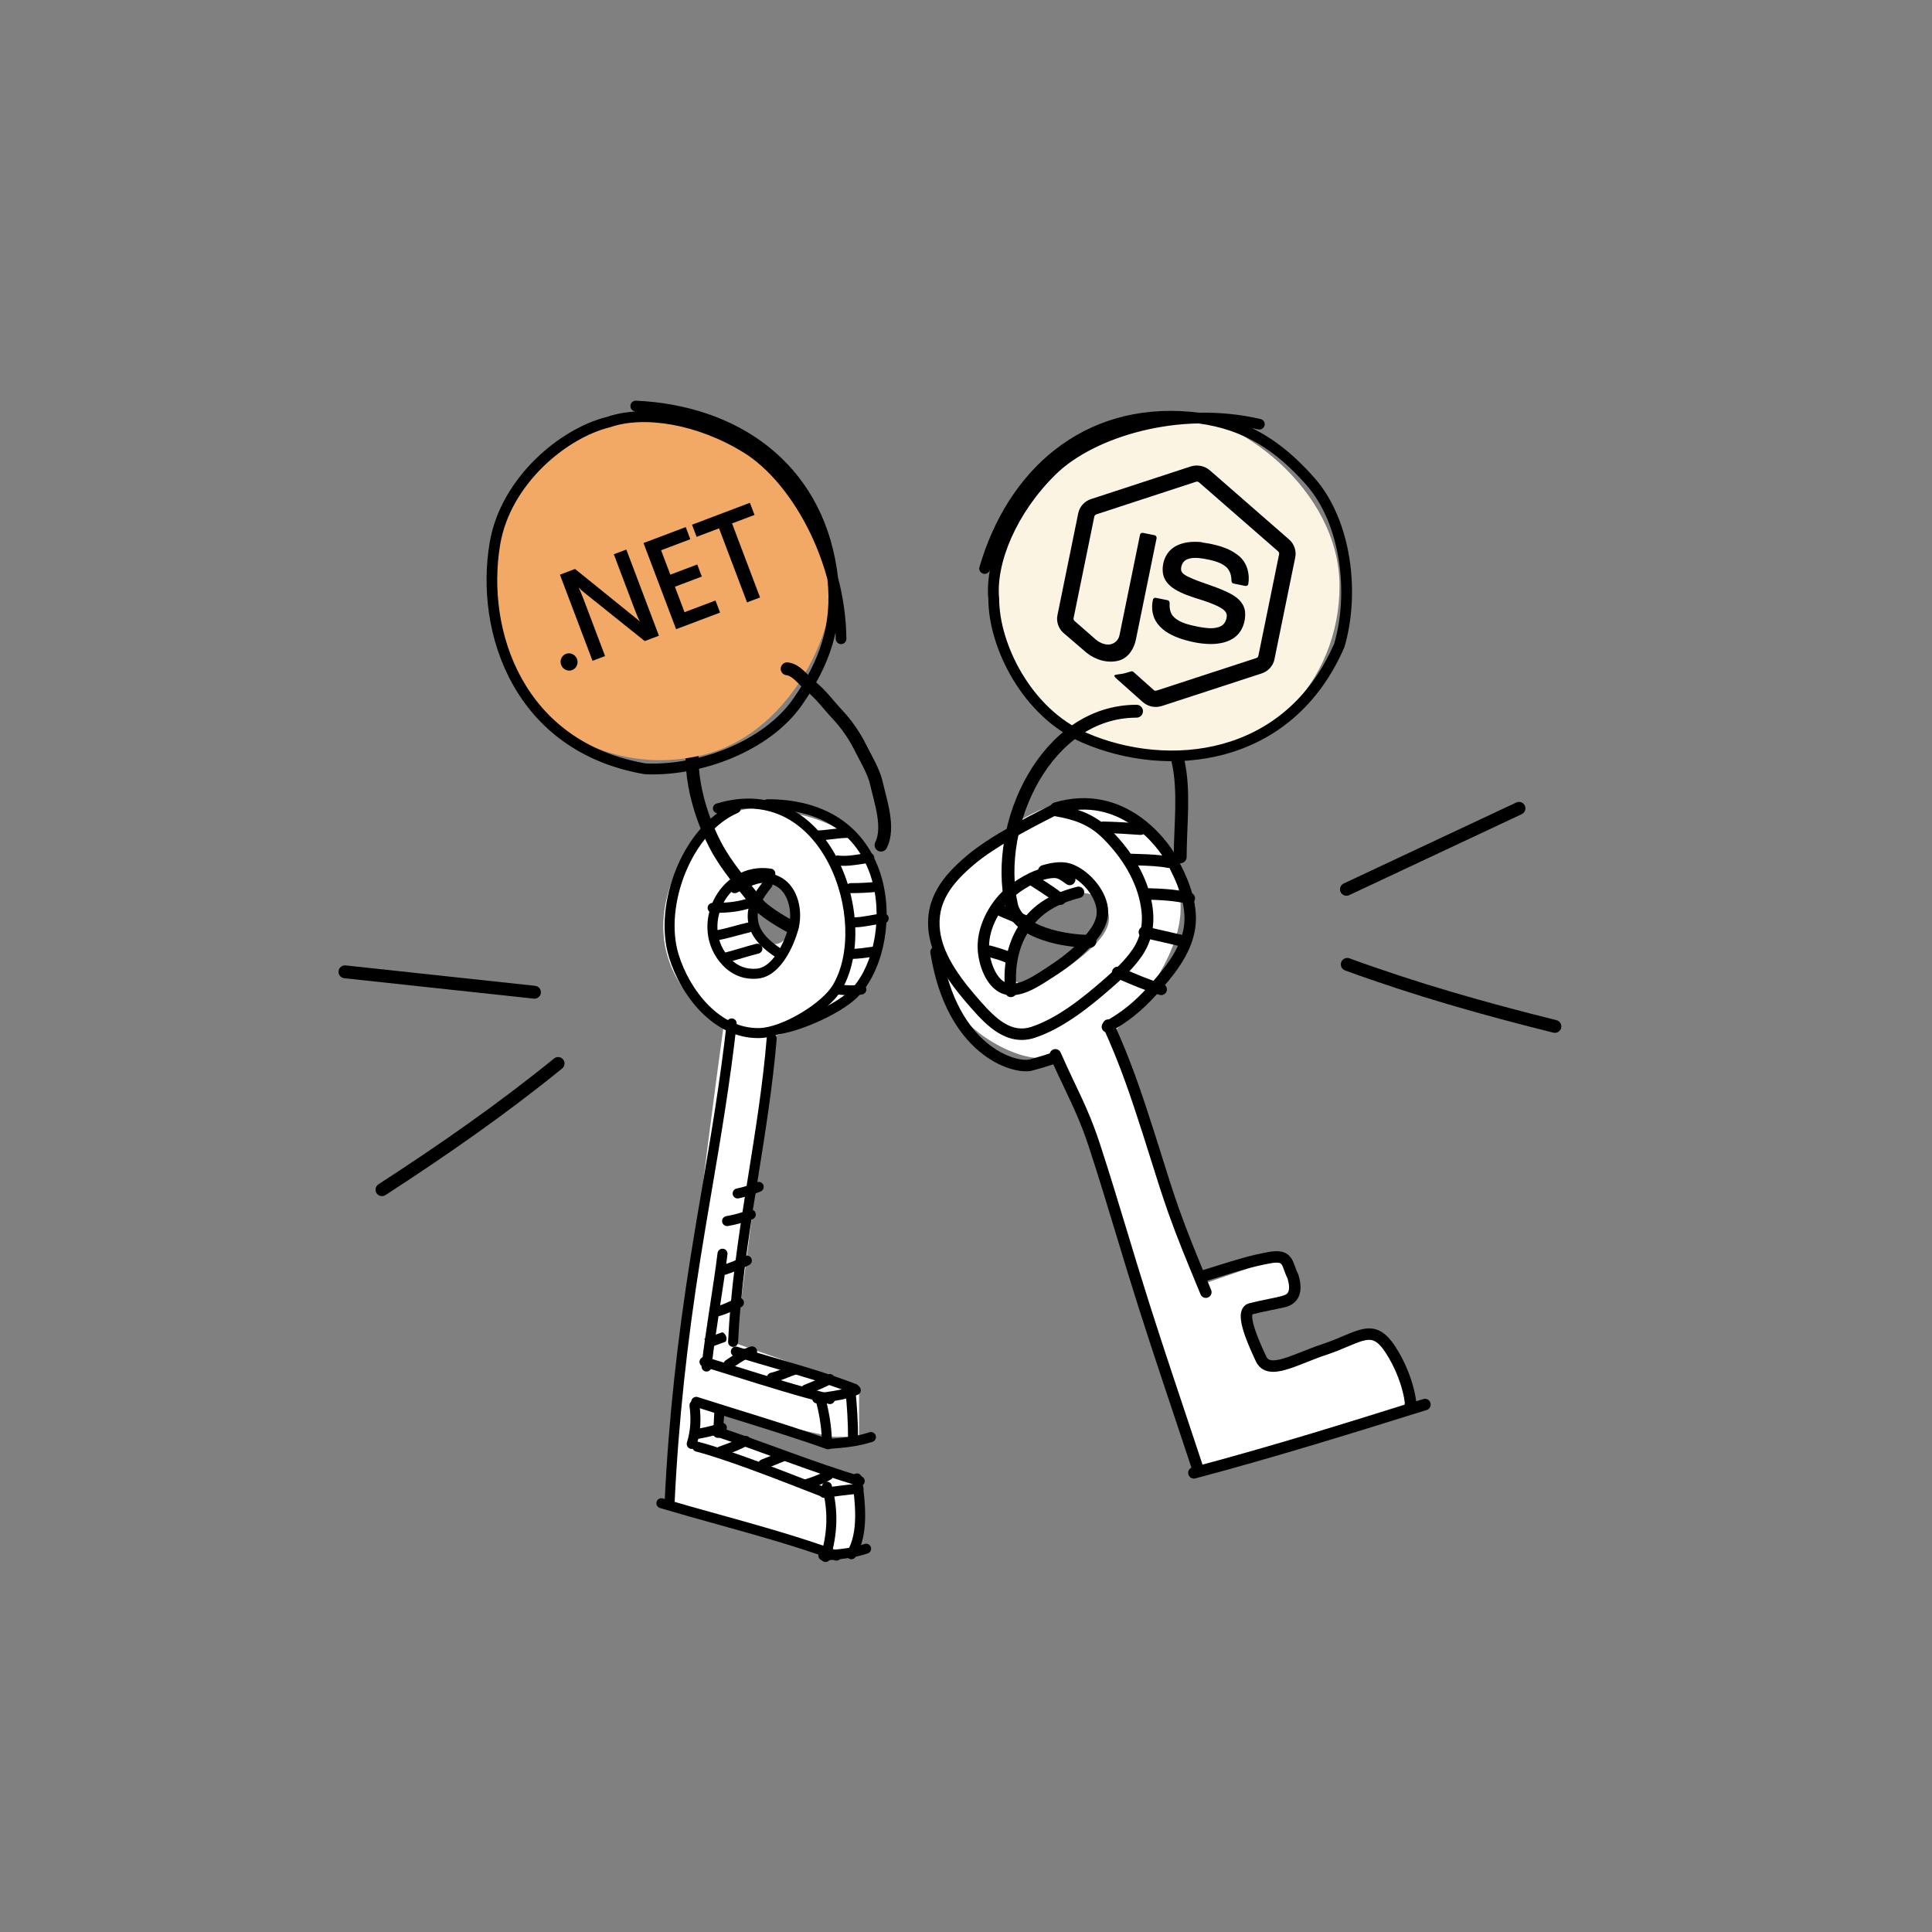 <svg fill="none" viewBox="0 0 150 150" xmlns="http://www.w3.org/2000/svg" xmlns:xlink="http://www.w3.org/1999/xlink"><rect x="0" y="0" width="150" height="150" fill="#808080" stroke="none"/><clipPath id="a"><path d="m0 0h19.065v19.065h-19.065z" transform="matrix(.98 .2 -.2 .98 83.814 34.254)"/></clipPath><clipPath id="b"><path d="m0 0h18.163v19.461h-18.163z" transform="matrix(.935 -.354 .354 .935 39.025 39.612)"/></clipPath><g clip-rule="evenodd" fill-rule="evenodd"><path d="m93.209 114.018 16.404-5.148-2.422-5.235-8.623 2.555-2.054-4.6 4.403-1.442-1.467-2.545-6.239 2.152-6.578-19.792c1.57-1.529 4.771-5.474 5.016-9.026.306-4.44-3.791-8.734-7.79-8.796-4-.062-9.982 5.258-10.789 6.97-.808 1.712-.943 6.104 1.014 9.064 1.957 2.96 6.665 4.857 7.962 3.561zm-14.796-38.294c1.138 1.529 2.729.68 4.751-.825 2.021-1.504 3.707-3.095 2.57-4.624-1.138-1.529-2.531-1.037-4.552.467s-3.906 3.453-2.768 4.981z" fill="#fff"/><path d="m85.176 68.584c.493.634.856 1.416.864 2.206.006.658-.254 1.247-.581 1.743-.327.496-.744.933-1.095 1.289-.848.857-1.839 1.555-2.817 2.183-.042.027-.086.056-.132.085-.425.274-1.008.651-1.618.901-.666.273-1.489.447-2.22.041-.617-.343-1.029-.977-1.286-1.61-.259-.641-.386-1.346-.39-1.917-.01-1.781 1.051-3.646 2.401-4.702.45-.352 1.012-.725 1.615-1.013.222-.106.454-.203.691-.283.035-.153.15-.282.311-.328.684-.195 1.579-.396 2.42-.048.679.281 1.342.817 1.836 1.454zm-1.683-.367c.016.111-.009.228-.08.326-.144.199-.422.244-.621.1-.029-.021-.057-.041-.084-.061-.369-.268-.574-.416-.858-.413-.478.006-1.014.167-1.55.423-.532.254-1.039.589-1.45.911-1.171.916-2.068 2.535-2.06 3.996.003.46.108 1.053.325 1.589.22.543.528.964.893 1.167.367.204.857.157 1.451-.086.529-.217 1.042-.548 1.475-.827.045-.029.089-.057.132-.085.961-.617 1.887-1.273 2.664-2.059.348-.352.711-.737.985-1.153.274-.416.438-.831.434-1.245-.005-.532-.258-1.13-.676-1.669-.284-.366-.628-.682-.981-.913z" fill="#000"/><path d="m84.166 69.17c.061.238-.083.48-.321.541-1.681.429-3.018 1.125-3.956 2.561-.888 1.36-1.13 3.013-.959 4.654.026.244-.152.463-.396.489-.244.025-.463-.152-.489-.396-.186-1.778.067-3.654 1.099-5.233 1.103-1.69 2.677-2.476 4.481-2.936.238-.061.48.083.541.321z" fill="#000"/><path d="m81.87 62.461c1.671.267 3.084.702 4.382 1.992 1.55 1.541 2.837 3.544 3.204 5.785.229 1.396.044 2.743-.783 3.963-.661.975-1.544 1.781-2.38 2.508-1.657 1.443-3.719 3.121-5.931 3.858-1.084.361-2.037.12-2.85-.371-.795-.48-1.476-1.211-2.055-1.866-1.371-1.552-3.061-3.641-3.353-5.931-.341-2.672 1.163-4.444 2.942-5.952 1.729-1.466 4.599-2.962 6.555-3.944l.128-.064zm.001.902c-1.964.989-4.651 2.407-6.25 3.763-1.726 1.464-2.916 2.961-2.635 5.161.253 1.983 1.748 3.882 3.137 5.455.581.657 1.183 1.292 1.848 1.694.647.391 1.329.548 2.109.288 2.023-.674 3.963-2.235 5.628-3.685.835-.727 1.638-1.466 2.228-2.337.675-.995.841-2.1.641-3.32-.328-2.002-1.491-3.845-2.953-5.298-1.074-1.068-2.236-1.466-3.754-1.721z" fill="#000"/><path d="m88.406 63.334c1.575 1.079 2.546 2.493 2.866 3.067.888 1.592 1.837 3.697 1.518 5.723-.326 2.074-1.812 3.791-3.066 5.169-1.069 1.174-2.13 2.045-3.53 2.817-.215.119-.486.041-.604-.174s-.041-.486.174-.604c1.306-.721 2.292-1.528 3.303-2.638 1.278-1.403 2.566-2.934 2.845-4.708.267-1.7-.532-3.565-1.416-5.151-.273-.489-1.16-1.785-2.591-2.766-1.417-.971-3.357-1.629-5.796-.906-.235.07-.483-.065-.553-.3-.07-.236.065-.483.3-.553 2.748-.815 4.962-.064 6.552 1.025z" fill="#000"/><path d="m72.603 73.476c.243-.039.471.127.509.369.597 3.742 2.062 5.904 3.486 7.098.715.6 1.426.96 2.024 1.154.601.195 1.054.212 1.275.168l.036-.01c.032-.009.077-.021.134-.037.113-.032.27-.075.445-.126.352-.101.761-.224 1.025-.317.232-.082.486.039.568.271.082.232-.039.486-.271.568-.292.104-.725.233-1.076.334-.177.051-.337.096-.453.128-.058.016-.104.029-.137.038l-.037.01-.013.004-.011.003-.012.003c-.426.092-1.054.035-1.747-.19-.706-.229-1.518-.645-2.321-1.318-1.612-1.351-3.168-3.718-3.793-7.639-.039-.243.127-.471.369-.509z" fill="#000"/><path d="m81.761 81.489c.225-.099.487.004.586.229.384.876.743 1.632 1.085 2.353.704 1.482 1.337 2.814 1.966 4.737.759 2.319 1.467 4.659 2.173 6.992.28.927.56 1.852.843 2.775 1.133 3.698 2.356 7.36 3.582 11.029.453 1.356.906 2.713 1.355 4.074.077.233-.05.485-.283.562s-.485-.05-.562-.283c-.447-1.354-.899-2.708-1.351-4.062-1.227-3.672-2.455-7.349-3.592-11.059-.285-.93-.566-1.859-.847-2.788-.705-2.329-1.408-4.654-2.164-6.963-.612-1.87-1.209-3.125-1.899-4.576-.346-.728-.716-1.505-1.122-2.434-.099-.225.004-.487.229-.586z" fill="#000"/><path d="m85.868 79.182c.223-.102.487-.004.59.219 1.341 2.93 2.176 5.435 3.152 8.48.197.615.389 1.228.58 1.84.438 1.4.873 2.791 1.362 4.17.664 1.871 1.422 3.703 2.186 5.549.098.238.197.476.295.714.094.227-.014.488-.241.581-.227.094-.487-.014-.581-.241-.098-.238-.197-.476-.295-.714-.763-1.843-1.53-3.698-2.202-5.592-.495-1.395-.938-2.812-1.379-4.22-.19-.608-.38-1.214-.573-1.815-.975-3.04-1.796-5.502-3.114-8.381-.102-.223-.004-.487.219-.59z" fill="#000"/><path d="m99.315 98.051c-.125-.028-.34-.034-.712.037-1.42.27-2.271.536-3.858 1.034-.407.128-.862.27-1.388.432-.235.072-.484-.059-.556-.294-.072-.235.059-.484.294-.556.513-.158.961-.298 1.365-.425 1.598-.501 2.503-.785 3.977-1.065.423-.08.778-.098 1.075-.03.32.073.549.238.713.463.147.201.234.442.304.637.006.018.012.036.019.053.068.192.133.373.229.561l.018.035.011.037c.242.787.219 1.392-.047 1.837-.264.442-.7.609-1.0.686-.14.036-.42.093-.751.161-.102.02-.208.042-.317.064-.468.096-1.0.209-1.453.323-.007.024-.017.069-.018.147-.003.223.065.551.19.949.224.706.584 1.49.822 2.008.026.057.05.11.073.16.089.195.205.27.372.3.206.036.504.002.92-.117.408-.117.872-.297 1.395-.504.035-.014.07-.027.105-.041.487-.193 1.017-.403 1.563-.584.632-.21 1.167-.435 1.646-.638.041-.017.081-.034.12-.05.498-.21.967-.403 1.403-.488.456-.089.907-.067 1.352.177.428.234.803.645 1.177 1.227.745 1.16 1.167 2.318 1.389 3.166.111.424.173.778.2 1.022.013.117.02.229.014.317-.001.024-.004.055-.011.089-.004.023-.019.094-.066.169-.025.039-.075.106-.164.155-.101.056-.218.07-.328.043-.17-.042-.253-.166-.268-.188l-.001-.002c-.084-.122-.098-.27-.052-.4-.002-.024-.004-.053-.008-.086-.021-.194-.075-.504-.177-.894-.203-.778-.593-1.845-1.276-2.91-.34-.529-.617-.797-.855-.927-.22-.12-.447-.145-.756-.085-.329.064-.712.217-1.227.435-.041.016-.081.034-.123.051-.477.202-1.042.44-1.708.661-.522.173-1.03.374-1.521.569-.034.013-.068.026-.101.04-.516.203-1.02.4-1.477.531-.448.128-.908.211-1.32.138-.451-.08-.813-.342-1.026-.807-.022-.048-.046-.1-.072-.157-.235-.511-.62-1.349-.862-2.112-.133-.418-.237-.858-.232-1.229.003-.187.033-.395.134-.58.11-.201.292-.35.531-.411.48-.122 1.04-.241 1.516-.338.122-.026.238-.049.345-.071.321-.065.564-.114.68-.144.219-.057.374-.141.458-.282.081-.135.164-.437-.029-1.083-.114-.229-.192-.45-.256-.627-.007-.019-.013-.038-.02-.056-.076-.212-.126-.331-.185-.413-.042-.058-.089-.097-.191-.12zm10.522 10.777c.007.009.014.019.02.028 0 0 0 0 0-.001-.003-.003-.009-.013-.02-.027z" fill="#000"/><path d="m111.06 108.915c.073.234-.057.484-.292.557-.161.05-.325.101-.491.153-4.633 1.445-11.327 3.534-17.471 5.157-.237.063-.481-.079-.544-.316-.063-.238.079-.481.317-.544 6.125-1.618 12.802-3.701 17.437-5.148.165-.051.328-.102.487-.151.235-.074.484.057.557.292z" fill="#000"/><path d="m89.002 64.41c-.017.245-.23.43-.475.412-.968-.069-1.92-.129-2.881-.148-.246-.005-.441-.208-.436-.454s.208-.441.454-.436c.985.019 1.956.081 2.926.15.245.017.43.23.412.475z" fill="#000"/><path d="m91.177 67.026c-.045.241-.278.401-.519.355-.733-.138-1.468-.161-2.244-.187-.202-.006-.407-.013-.615-.022-.245-.01-.436-.218-.426-.463s.218-.436.463-.426c.188.008.38.014.573.02.784.025 1.605.051 2.413.203.241.045.401.278.355.519z" fill="#000"/><path d="m92.769 69.85c-.058.239-.298.385-.537.328-1.06-.257-2.121-.3-3.265-.333-.246-.007-.439-.212-.432-.457s.212-.439.457-.432c1.139.032 2.288.075 3.45.357.239.058.385.298.328.537z" fill="#000"/><path d="m92.228 73.154c-.058.239-.298.386-.537.328-.687-.166-1.375-.322-2.066-.479-.291-.066-.583-.133-.876-.2-.239-.055-.389-.294-.334-.533.055-.239.294-.389.533-.334.288.066.578.132.868.198.694.158 1.39.316 2.083.483.239.058.386.298.328.537z" fill="#000"/><path d="m90.583 76.941c-.07.236-.318.37-.553.3-1.098-.326-2.146-.779-3.166-1.219-.089-.038-.177-.076-.265-.115-.226-.097-.33-.359-.233-.585.097-.226.359-.33.585-.233.086.037.172.074.258.111 1.029.445 2.029.876 3.074 1.187.235.07.37.318.3.553z" fill="#000"/><path d="m79.838 68.112c.135-.205.411-.262.616-.127.155.102.314.204.476.308.56.36 1.151.74 1.682 1.18.189.157.215.437.058.626s-.437.215-.626.058c-.485-.403-1.014-.742-1.565-1.097-.169-.109-.341-.219-.514-.333-.205-.135-.262-.411-.127-.616z" fill="#000"/><path d="m80.029 71.722c-.107.221-.373.313-.595.206-.446-.216-.9-.406-1.367-.601-.156-.065-.314-.131-.473-.199-.226-.096-.332-.357-.236-.583s.357-.332.583-.236c.148.063.299.126.451.189.473.197.96.401 1.43.629.221.107.313.373.206.595z" fill="#000"/><path d="m78.743 74.542c-.101.224-.365.324-.589.222-.413-.186-.847-.31-1.32-.445-.046-.013-.093-.026-.14-.04-.236-.068-.373-.314-.305-.55.068-.236.314-.373.55-.305.048.014.096.028.145.041.464.132.96.273 1.436.488.224.101.324.365.222.589z" fill="#000"/><path d="m52.178 116.867 12.445 3.759h2.074v-5.445l-10.501-3.629v-1.816l8.427 1.816h2.074v-3.89l-9.593-3.37 3.111-23.854 6.482-3.241c2.29-3.975 4.408-12.367-5.445-14.13-2.074-.778-6.793-.804-9.075 5.315s1.728 9.982 4.019 11.149c-1.34 9.68-4.019 30.698-4.019 37.336zm7.984-43.568c.837 0 1.515-1.179 1.515-2.633 0-1.454-.678-2.633-1.515-2.633s-1.515 1.179-1.515 2.633c0 1.454.678 2.633 1.515 2.633z" fill="#fff"/><g fill="#000"><path d="m55.409 69.879c.77-1.577 2.414-2.747 4.459-2.436.212.032.358.23.326.442-.002.01-.004.021-.006.03.162.058.327.135.495.232.686.399 1.095 1.088 1.292 1.808.196.72.192 1.511.013 2.179-.177.663-.52 1.559-1.022 2.316-.493.743-1.199 1.441-2.127 1.528-1.047.098-1.974-.255-2.699-1.004-1.429-1.478-1.5-3.52-.731-5.095zm1.369-.634c-.269.285-.496.616-.671.975-.651 1.334-.572 3.011.592 4.215.563.583 1.26.847 2.068.771.569-.053 1.099-.5 1.552-1.183.444-.669.757-1.482.919-2.088.143-.535.148-1.186-.012-1.774-.161-.588-.474-1.074-.933-1.341-.533-.31-.999-.327-1.473-.207-.405.102-.798.297-1.25.52-.116.057-.235.116-.36.176-.148.071-.318.04-.432-.065z"/><path d="m66.401 71.978c.068 1.795-.267 3.541-1.069 4.896-.501.846-1.597 1.76-2.774 2.459-1.178.7-2.534 1.241-3.6 1.263-1.783.036-3.319-.81-4.508-2.009-1.187-1.198-2.052-2.77-2.508-4.26-.642-2.098-.348-4.661.567-6.888.705-1.717 1.8-3.281 3.177-4.293-.145-.02-.273-.122-.319-.272-.062-.205.053-.422.259-.484 2.206-.67 4.136-.434 5.732.402 1.587.832 2.814 2.242 3.658 3.876.845 1.635 1.317 3.512 1.385 5.31zm-8.885-9.175c1.317-.114 2.479.151 3.481.676 1.413.741 2.538 2.015 3.329 3.545.79 1.529 1.235 3.294 1.299 4.983.064 1.692-.255 3.279-.961 4.47-.403.68-1.365 1.512-2.503 2.188-1.137.675-2.353 1.137-3.219 1.154-1.511.031-2.854-.683-3.94-1.779-1.088-1.098-1.893-2.556-2.317-3.941-.576-1.883-.324-4.256.542-6.366.868-2.112 2.319-3.88 4.055-4.617.134-.057.219-.18.234-.315z"/><path d="m59.204 62.439c0-.214.174-.388.388-.388 2.669 0 4.697.73 6.167 1.91 1.468 1.179 2.35 2.783 2.773 4.481.422 1.696.389 3.498.018 5.098-.369 1.595-1.082 3.025-2.054 3.952-.647.617-1.705 1.242-2.785 1.742-1.083.501-2.236.899-3.095 1.037-.212.034-.411-.11-.445-.321-.034-.212.11-.411.322-.445.762-.123 1.843-.49 2.892-.976 1.052-.487 2.02-1.069 2.575-1.599.83-.792 1.487-2.068 1.833-3.565.345-1.492.374-3.168-.015-4.735-.389-1.565-1.193-3.009-2.505-4.063-1.31-1.052-3.159-1.739-5.681-1.739-.214 0-.388-.174-.388-.388z"/><path d="m56.852 79.073c.213.024.366.216.343.429-.52 4.618-1.234 8.817-1.944 12.989-.298 1.753-.596 3.501-.877 5.273-.996 6.263-1.696 12.529-1.994 18.857-.01.214-.192.379-.406.369-.214-.01-.38-.192-.37-.406.299-6.361 1.003-12.655 2.002-18.942.284-1.789.583-3.546.882-5.304.708-4.163 1.417-8.328 1.934-12.923.024-.213.216-.366.429-.343z"/><path d="m59.946 80.249c.214.018.373.205.355.419-.298 3.572-.863 7.108-1.425 10.628-.062.388-.124.775-.185 1.162-.621 3.909-1.202 7.803-1.386 11.745-.01.214-.192.379-.406.369-.214-.009-.38-.191-.37-.406.186-3.988.774-7.921 1.395-11.83.061-.387.123-.774.185-1.161.563-3.524 1.123-7.03 1.418-10.571.018-.214.206-.373.419-.355z"/><path d="m29.235 92.64c-.15-.232-.084-.541.148-.692 4.748-3.077 9.267-6.221 13.634-9.767.214-.174.529-.141.703.073.174.214.141.529-.073.703-4.404 3.576-8.955 6.742-13.72 9.83-.232.15-.541.084-.692-.148z"/><path d="m26.284 75.398c.03-.275.276-.473.551-.444l14.714 1.585c.275.03.473.276.444.551-.03.275-.276.473-.551.444l-14.714-1.585c-.275-.03-.473-.276-.444-.551z"/><path d="m121.207 79.811c.066-.268-.097-.539-.365-.606-5.491-1.364-10.787-2.868-16.07-4.8-.259-.095-.546.038-.641.298-.095.259.038.546.298.641 5.327 1.948 10.661 3.462 16.172 4.831.268.067.539-.097.606-.365z"/><path d="m118.387 62.547c-.117-.25-.415-.358-.665-.24l-13.398 6.287c-.25.117-.357.415-.24.665s.415.357.665.24l13.398-6.287c.25-.117.357-.415.24-.665z"/><path d="m56.76 104.821c.063-.205.28-.32.485-.257.894.275 1.801.538 2.711.803 2.185.636 4.393 1.278 6.52 2.096.2.077.3.302.223.502s-.302.3-.502.223c-2.094-.806-4.253-1.433-6.423-2.065-.918-.267-1.838-.534-2.757-.816-.205-.063-.32-.281-.257-.486z"/><path d="m54.326 105.621c.063-.205.28-.321.485-.258.836.255 1.669.516 2.5.776 2.401.752 4.792 1.501 7.221 2.109.208.052.335.262.283.47-.052.209-.263.335-.471.283-2.453-.613-4.876-1.372-7.283-2.126-.827-.259-1.653-.518-2.477-.769-.205-.063-.321-.28-.258-.485z"/><path d="m66.803 107.782c.083.198-.011.426-.209.508-.84.35-1.732.475-2.575.594-.174.024-.345.048-.514.074-.212.032-.41-.114-.443-.326s.113-.41.325-.442c.188-.029.372-.055.554-.081.84-.118 1.613-.228 2.353-.536.198-.083.425.011.508.209z"/><path d="m63.556 108.094c.207-.058.421.062.479.269.306 1.095.492 2.157.549 3.297.011.214-.154.397-.368.407-.214.011-.397-.154-.407-.368-.054-1.076-.229-2.081-.521-3.127-.058-.206.063-.421.27-.478z"/><path d="m65.976 107.439c.213-.022.404.133.426.347.132 1.295.216 2.583.216 3.892 0 .215-.174.389-.388.389s-.388-.174-.388-.389c0-1.275-.082-2.536-.212-3.814-.022-.213.134-.404.347-.425z"/><path d="m67.99 111.448c.068.204-.042.424-.246.492-1.133.377-2.279.47-3.413.554-.214.016-.4-.145-.416-.359s.145-.4.359-.416c1.142-.084 2.196-.174 3.224-.516.204-.068.423.042.491.245z"/><path d="m67.615 120.118c.068.204-.042.424-.246.492-1.133.377-2.279.47-3.413.554-.214.016-.4-.145-.416-.359s.145-.4.359-.416c1.142-.084 2.196-.174 3.224-.516.204-.068.423.042.491.245z"/><path d="m53.684 108.72c.066-.204.284-.317.488-.251.852.273 1.859.587 2.927.919 2.5.778 5.337 1.661 7.322 2.383.202.073.305.296.232.498-.073.201-.296.305-.498.232-1.968-.716-4.771-1.588-7.263-2.363-1.075-.335-2.092-.651-2.959-.93-.204-.065-.317-.284-.251-.488z"/><path d="m55.864 109.256c.214.01.38.192.37.406-.001.029-.003.058-.004.087-.023.507-.046 1.021-.105 1.545-.024.213-.216.366-.429.342-.213-.024-.367-.216-.343-.429.056-.497.078-.987.101-1.501.001-.026.002-.053.004-.079.01-.215.191-.38.406-.371z"/><path d="m55.263 111.023c.067-.204.286-.315.49-.249 1.301.426 2.849.989 4.437 1.567.373.136.748.272 1.123.408 1.977.716 3.945 1.412 5.544 1.869.206.058.326.273.267.48-.059.206-.274.325-.48.266-1.628-.465-3.62-1.169-5.595-1.885-.378-.137-.755-.274-1.129-.41-1.587-.578-3.119-1.135-4.407-1.557-.204-.066-.315-.286-.248-.489z"/><path d="m66.479 114.398c.213-.029.408.12.437.333.122.902.268 1.987.254 3.058-.013 1.069-.186 2.167-.734 3.081-.11.184-.349.244-.533.133-.184-.11-.244-.349-.133-.533.447-.745.611-1.684.624-2.691.013-1.005-.125-2.034-.247-2.944-.029-.213.12-.408.333-.437z"/><path d="m50.979 116.599c.061-.206.278-.323.483-.261 1.452.432 2.923.841 4.399 1.252 3.091.86 6.205 1.727 9.217 2.822.202.074.305.296.232.498s-.296.306-.498.232c-2.985-1.085-6.048-1.937-9.122-2.793-1.483-.413-2.969-.826-4.45-1.267-.206-.061-.323-.277-.262-.483z"/><path d="m56.143 96.952c.213.026.364.22.338.433-.158 1.284-.368 2.654-.578 4.025-.019.122-.037.244-.056.366-.229 1.495-.452 2.983-.606 4.365-.024.213-.216.366-.429.343-.213-.024-.367-.216-.343-.429.156-1.4.381-2.902.61-4.396.019-.122.037-.243.056-.364.21-1.374.419-2.733.575-4.005.026-.213.22-.364.433-.338z"/><path d="m53.872 108.725c.213-.027.407.124.434.337.138 1.103.105 2.061-.228 3.159-.062.205-.279.321-.485.258-.205-.062-.321-.279-.259-.484.295-.972.328-1.817.2-2.837-.027-.213.124-.407.337-.433z"/><path d="m53.759 112.222c.054-.207.266-.332.474-.278 2.337.61 6.113 2.08 8.814 3.132.504.196.97.377 1.383.536.2.077.3.302.223.502s-.302.3-.502.223c-.421-.162-.894-.346-1.402-.544-2.707-1.053-6.424-2.5-8.712-3.097-.207-.054-.332-.266-.278-.474z"/><path d="m67.046 115.552c.018.214-.141.402-.355.42-.882.073-1.763.195-2.655.319-.212.029-.409-.119-.438-.332-.03-.212.119-.408.331-.438.889-.124 1.791-.248 2.698-.323.214-.018.402.141.419.354z"/><path d="m64.098 115.05c.207-.057.421.064.478.271.534 1.929.452 3.803-.109 5.674-.062.206-.278.322-.484.261-.205-.062-.322-.278-.26-.484.524-1.746.596-3.47.105-5.244-.057-.206.064-.42.271-.478z"/><path d="m59.833 68.343c.168.133.197.377.064.546-.709.896-1.222 1.66-1.029 2.659.173.896.939 1.557 1.796 2.129.178.119.227.36.108.539-.119.178-.36.227-.539.108-.859-.573-1.889-1.389-2.128-2.628-.267-1.384.489-2.411 1.183-3.288.133-.168.377-.197.546-.064z"/><path d="m64.624 65.153c-.387.047-.797.097-1.217.104-.214.004-.391-.168-.395-.382-.004-.214.168-.391.382-.395.378-.006.752-.052 1.149-.1.012-.002.024-.003.036-.004.404-.049.833-.1 1.273-.1.215 0 .389.174.389.388s-.174.389-.389.389c-.387 0-.771.045-1.179.094-.017.002-.034.004-.05.006z"/><path d="m67.874 66.556c.027.213-.124.407-.337.434-.188.024-.38.054-.575.084-.616.097-1.269.2-1.969.121-.213-.024-.366-.216-.342-.43.024-.213.216-.366.43-.342.587.066 1.097-.014 1.684-.105.213-.033.436-.068.677-.098.213-.027.407.124.434.337z"/><path d="m68.488 68.814c.021.213-.134.404-.348.425-.698.07-1.378.104-2.083.104-.215 0-.389-.174-.389-.389s.174-.388.389-.388c.678 0 1.333-.033 2.005-.1.213-.021.404.134.425.348z"/><path d="m68.998 71.269c.019.214-.138.403-.352.422-.305.028-.604.082-.922.139-.055.01-.111.02-.168.03-.374.067-.772.131-1.186.139-.214.004-.392-.166-.396-.381-.004-.214.166-.392.381-.396.349-.007.695-.061 1.066-.127.053-.009.106-.019.16-.029.317-.057.653-.118.995-.149.214-.019.403.138.422.352z"/><path d="m68.384 73.805c.03.212-.117.409-.33.44-.07.01-.14.02-.21.03-.575.083-1.164.169-1.78.178-.214.003-.391-.168-.394-.383s.168-.391.383-.394c.563-.009 1.101-.086 1.682-.17.07-.01.14-.02.211-.03.212-.03.409.117.439.33z"/><path d="m67.258 76.754c.038.211-.102.413-.313.452-.655.119-1.252.066-1.849.013-.031-.003-.063-.006-.094-.008-.214-.019-.372-.207-.353-.421s.207-.372.421-.353c.021.002.042.004.063.006.622.055 1.123.099 1.673-.001.211-.038.413.102.452.313z"/><path d="m58.358 70.07c.062.205-.055.422-.26.484-.949.285-1.832.323-2.769.323-.215 0-.389-.174-.389-.388s.174-.389.389-.389c.918 0 1.708-.039 2.545-.29.205-.062.422.055.484.26z"/><path d="m58.467 71.937c.046.209-.086.417-.295.463-.323.072-.636.157-.959.245-.097.026-.195.053-.294.08-.424.114-.865.224-1.33.293-.212.031-.41-.115-.441-.328-.031-.212.115-.41.328-.441.419-.062.824-.162 1.242-.275.092-.025.185-.05.279-.076.326-.089.663-.181 1.006-.258.209-.046.417.086.464.295z"/><path d="m59.181 73.561c.052.208-.074.419-.283.471-.409.102-.816.223-1.234.346l-.024.007c-.423.125-.857.253-1.298.362-.208.051-.419-.076-.47-.284s.076-.419.284-.47c.421-.104.838-.227 1.263-.353.01-.003.02-.006.031-.009.413-.122.834-.247 1.26-.353.208-.052.419.074.471.283z"/><path d="m57.727 100.983c.087.196-.001.425-.197.512-.109.049-.22.1-.333.152-.485.224-1.012.466-1.583.589-.21.045-.416-.089-.461-.299-.045-.21.089-.416.298-.461.479-.103.908-.3 1.387-.52.122-.055.247-.113.376-.17.196-.088.426.001.513.197z"/><path d="m56.301 104.181-.006.003c-.231.086-.48.176-.726.265-.052.019-.104.037-.156.056-.217.079-.404.148-.46.168l-.269-.729c.17-.063.331-.121.49-.179.083-.03.169-.061.254-.092l.591-.215.009-.004h.002l.003-.001.008-.003c.004-.001.017-.005.027-.008.178-.001.478.419.27.723-.011.006-.027.012-.031.014zm-.012.005c.002-.001.002-.001 0 0z"/><path d="m58.767 104.809c.062.206-.055.422-.261.484-.536.161-.955.445-1.462.788-.088.06-.179.122-.274.185-.178.119-.42.071-.539-.108-.119-.178-.071-.42.108-.539.084-.055.168-.112.252-.17.503-.343 1.032-.702 1.691-.9.205-.062.422.055.484.26z"/><path d="m62.032 106.229c.068.203-.042.423-.246.491-.21.07-.413.15-.628.235-.071.028-.143.057-.217.086-.29.113-.6.226-.927.302-.209.049-.418-.081-.466-.29s.081-.418.29-.467c.271-.063.538-.159.822-.269.065-.025.131-.052.199-.078.219-.087.45-.179.682-.256.203-.068.423.042.491.246z"/><path d="m64.76 106.874c.106.187.042.424-.145.53-.474.271-.992.479-1.478.675-.138.055-.274.11-.405.164-.198.083-.425-.011-.508-.209s.011-.426.209-.508c.151-.063.299-.122.445-.181.477-.192.927-.373 1.351-.615.186-.106.423-.042.53.144z"/><path d="m56.408 110.711c.075.201-.026.425-.227.5-.701.263-1.413.399-2.109.529-.211.04-.414-.099-.453-.31s.1-.414.31-.453c.703-.132 1.35-.257 1.979-.493.201-.076.425.026.5.227z"/><path d="m58.222 111.677c.106.186.042.424-.144.53-.589.337-1.205.559-1.802.774-.067.024-.133.048-.2.072-.202.073-.424-.031-.497-.233-.073-.202.031-.425.233-.498.066-.024.132-.047.197-.071.606-.218 1.157-.417 1.685-.718.186-.107.423-.042.53.144z"/><path d="m61.155 112.92c.082.199-.013.426-.211.507-.511.211-1.024.417-1.541.617-.2.077-.425-.022-.502-.223-.077-.2.022-.425.222-.502.511-.197 1.018-.401 1.525-.61.198-.082.425.013.507.211z"/><path d="m64.658 114.333c.106.187.042.424-.145.53-.585.335-1.192.563-1.818.751-.205.061-.422-.055-.484-.261-.062-.205.055-.422.26-.484.593-.178 1.14-.385 1.656-.68.186-.106.423-.042.53.144z"/><path d="m58.334 97.697c.096.192.018.425-.174.521-.589.294-1.161.531-1.79.737-.204.067-.423-.045-.49-.248-.067-.204.045-.423.248-.49.591-.193 1.129-.416 1.684-.694.192-.096.425-.018.521.174z"/><path d="m58.654 94.155c.077.2-.023.425-.223.502-.634.244-1.239.415-1.913.531-.211.037-.412-.105-.449-.317s.105-.412.317-.449c.621-.107 1.177-.264 1.766-.491.2-.077.425.023.502.223z"/><path d="m59.268 92.011c.076.201-.024.425-.225.501-.556.212-1.071.401-1.696.528-.21.043-.415-.093-.458-.303-.043-.21.093-.415.303-.458.558-.114 1.022-.283 1.575-.493.201-.076.425.024.501.225z"/></g></g><path d="m61.5 72c-1-.5-2.272-1.354-2.598-1.764-1.169-1.465-2.5-2.961-3.368-4.632-1.433-2.759-2.377-6.493-1.412-9.511.584-1.829 1.197-3.245 2.904-4.168.258-.139 2.254-1.479 2.311-1.422" stroke="#000" stroke-linecap="round"/><path d="m91.631 66.526c0-2.419.362-5.11-.176-7.463-.243-1.063-.035-3.046-1.181-3.619" stroke="#000" stroke-linecap="round"/><path d="m104 45.5c0 7.456-5.798 13.5-13.342 13.5-7.543 0-13.659-6.044-13.659-13.5s6.115-13.5 13.659-13.5c5.4 0 13.342 6.044 13.342 13.5z" fill="#fcf4e3"/><g clip-path="url(#a)"><path d="m92.434 36.22c.52-.171 1.114-.051 1.513.309l6.147 5.364c.384.335.575.882.468 1.386l-1.614 7.912c-.104.526-.526.96-1.034 1.108l-7.716 2.517c-.263.083-.544.094-.812.032-.269-.063-.515-.197-.715-.388l-1.829-1.631c-.124-.114-.269-.214-.341-.372.113-.102.273-.085.412-.111.308-.034.601-.122.897-.217.076-.033.155.001.21.056l1.559 1.391c.111.099.259.028.38-.011l7.577-2.473c.092-.024.157-.103.169-.198l1.599-7.836c.031-.104-.009-.212-.096-.274l-6.099-5.318c-.034-.036-.078-.06-.127-.07s-.099-.005-.144.015l-7.687 2.514c-.102.024-.185.106-.195.213l-1.599 7.836c-.027.091.004.188.08.245l1.627 1.422c.307.258.71.45 1.119.39.179-.029.346-.113.477-.24s.221-.291.257-.47l1.591-7.789c.015-.117.143-.191.252-.156l.885.18c.117.021.183.164.144.277l-1.601 7.838c-.141.696-.58 1.396-1.289 1.607-.872.249-1.828-.035-2.527-.589l-1.754-1.506c-.418-.33-.627-.9-.517-1.424l1.614-7.912c.054-.257.176-.494.352-.688s.401-.337.65-.414zm.885 5.894c1.017.146 2.089.386 2.892 1.069.622.525.847 1.406.7 2.193-.041.102-.163.138-.261.11-.291-.06-.584-.115-.875-.18-.125-.021-.173-.15-.166-.264-.007-.392-.135-.805-.448-1.057-.482-.381-1.109-.495-1.697-.609-.433-.064-.901-.121-1.315.058-.319.135-.483.512-.446.838.047.243.29.368.487.478 1.147.566 2.435.802 3.54 1.459.457.272.87.703.933 1.256.078.74-.187 1.551-.792 2.009-.492.378-1.121.504-1.729.527-.805.016-1.605-.143-2.37-.38-.718-.234-1.443-.585-1.908-1.205-.399-.523-.5-1.233-.347-1.866.028-.107.15-.16.251-.13l.873.178c.119.016.185.135.168.248-.018.363.038.771.306 1.039.518.51 1.273.636 1.954.786.572.09 1.209.212 1.748-.071.288-.165.433-.51.431-.833-.018-.276-.271-.454-.486-.588-1.118-.625-2.444-.751-3.541-1.425-.446-.269-.845-.688-.928-1.223-.114-.756.182-1.603.835-2.032.633-.429 1.444-.479 2.186-.405z" fill="#000"/></g><path d="m54.57 58.617c-7.244 1.767-14.489-2.433-16.277-9.762s2.635-14.702 9.879-16.469c7.244-1.767 14.565 2.742 16.352 10.071 1.28 5.246-2.711 14.393-9.954 16.16z" fill="#f2a966"/><g stroke="#000" stroke-linecap="round"><path clip-rule="evenodd" d="m81.978 34.988c2.77-2.166 6.306-3.292 10.458-2.917.222.02.44.044.655.072 1.576-.03 3.183.12 4.757.489.172.04.278.209.237.378-.041.169-.214.272-.386.232-.435-.102-.872-.186-1.311-.254 2.14.86 3.898 2.267 5.582 4.171 1.453 1.645 2.33 3.879 2.698 6.2.368 2.322.229 4.757-.373 6.821-.003.012-.008.025-.013.036-2.015 4.655-5.433 7.211-9.172 8.239-3.728 1.025-7.759.529-11.023-.88-2.336-1.008-4.147-2.861-5.373-4.907-1.221-2.039-1.876-4.297-1.88-6.158-.287-3.025 1.467-7.117 4.613-10.199 1.414-1.386 3.545-2.548 6.015-3.291-1.911.459-3.612 1.305-5.085 2.456-2.642 2.066-4.564 5.129-5.621 8.752-.049.167-.226.263-.396.215-.17-.048-.269-.221-.22-.388 1.086-3.723 3.071-6.908 5.837-9.07zm11.077-2.216c-1.524.033-3.018.238-4.418.582-2.821.691-5.234 1.932-6.736 3.403-3.063 3.001-4.697 6.926-4.427 9.711.001.01.002.02.002.03 0 1.734.615 3.89 1.792 5.855 1.175 1.963 2.895 3.708 5.079 4.65 3.148 1.358 7.026 1.831 10.592.85 3.55-.976 6.808-3.397 8.748-7.862.57-1.967.704-4.301.35-6.534-.355-2.241-1.196-4.354-2.549-5.885-2.384-2.697-4.876-4.322-8.431-4.798z" fill="#000" fill-rule="evenodd" stroke-linejoin="round" stroke-width=".2"/><path clip-rule="evenodd" d="m59.564 34.731c2.76 2.178 4.692 5.347 5.312 9.469.033.221.061.438.085.653.402 1.524.637 3.121.652 4.737.002.177-.138.32-.311.32-.173 0-.315-.143-.317-.32-.004-.446-.026-.892-.064-1.334-.329 2.283-1.279 4.325-2.73 6.412-1.254 1.802-3.216 3.184-5.384 4.09-2.169.907-4.567 1.35-6.715 1.254-.013-.001-.026-.002-.038-.004-5-.855-8.293-3.569-10.178-6.958-1.88-3.379-2.353-7.412-1.757-10.918.426-2.508 1.796-4.707 3.494-6.382 1.692-1.669 3.73-2.841 5.537-3.285 2.871-.996 7.262-.261 11.002 2.065 1.681 1.046 3.315 2.841 4.622 5.064-.899-1.747-2.124-3.2-3.591-4.358-2.633-2.077-6.064-3.219-9.835-3.387-.173-.008-.309-.157-.303-.334.006-.176.151-.313.325-.306 3.875.173 7.439 1.347 10.195 3.522zm4.778 10.236c-.393-1.472-.947-2.875-1.612-4.155-1.34-2.576-3.117-4.627-4.902-5.738-3.641-2.264-7.842-2.922-10.483-2-.009.003-.019.006-.029.008-1.685.411-3.634 1.52-5.264 3.128-1.628 1.607-2.916 3.691-3.314 6.036-.574 3.38-.114 7.259 1.684 10.491 1.79 3.217 4.913 5.81 9.711 6.636 2.046.088 4.346-.336 6.431-1.208 2.093-.876 3.947-2.194 5.114-3.872 2.055-2.954 3.043-5.761 2.664-9.328z" fill="#000" fill-rule="evenodd" stroke-linejoin="round" stroke-width=".2"/><path d="m88.239 55.219c-7.038 0-11.092 8.827-9.712 15.039.499 2.244 4.322 2.827 6.094 2.827"/><path d="m61.114 51.926c.724.072 1.287.922 1.817 1.343.837.665 1.365 1.44 2.094 2.212.672.711 1.301 1.615 1.738 2.489.422.844 1.08 1.928 1.284 2.844.309 1.391 1.041 3.429.356 4.8"/></g><g clip-path="url(#b)"><path d="m58.583 39.978-1.747.661 2.174 5.747-1.009.382-2.174-5.747-1.743.659-.356-.942 4.498-1.702zm-2.676 7.582-3.413 1.291-2.531-6.689 3.277-1.24.356.942-2.269.858.717 1.895 2.09-.791.355.937-2.09.791.748 1.978 2.404-.909zm-4.748 1.796-1.103.417-4.764-3.818c-.119-.095-.229-.202-.329-.318l-.025.01c.077.135.204.437.382.906l1.659 4.385-.975.369-2.531-6.689 1.174-.444 4.623 3.739c.193.154.322.262.384.324l.017-.006c-.095-.166-.223-.462-.383-.884l-1.631-4.312.971-.367zm-6.36 1.804c.031.083.046.171.044.259-.002.088-.021.175-.056.255s-.085.152-.148.212c-.063.06-.137.106-.217.137-.081.031-.167.044-.254.041-.087-.003-.172-.024-.251-.061-.079-.037-.151-.089-.211-.154-.06-.065-.107-.141-.138-.224-.063-.167-.059-.351.012-.513.071-.162.202-.287.365-.348.081-.031.167-.045.253-.041.086.003.172.024.251.061.079.037.151.089.211.154.06.065.107.141.138.223z" fill="#000"/></g></svg>